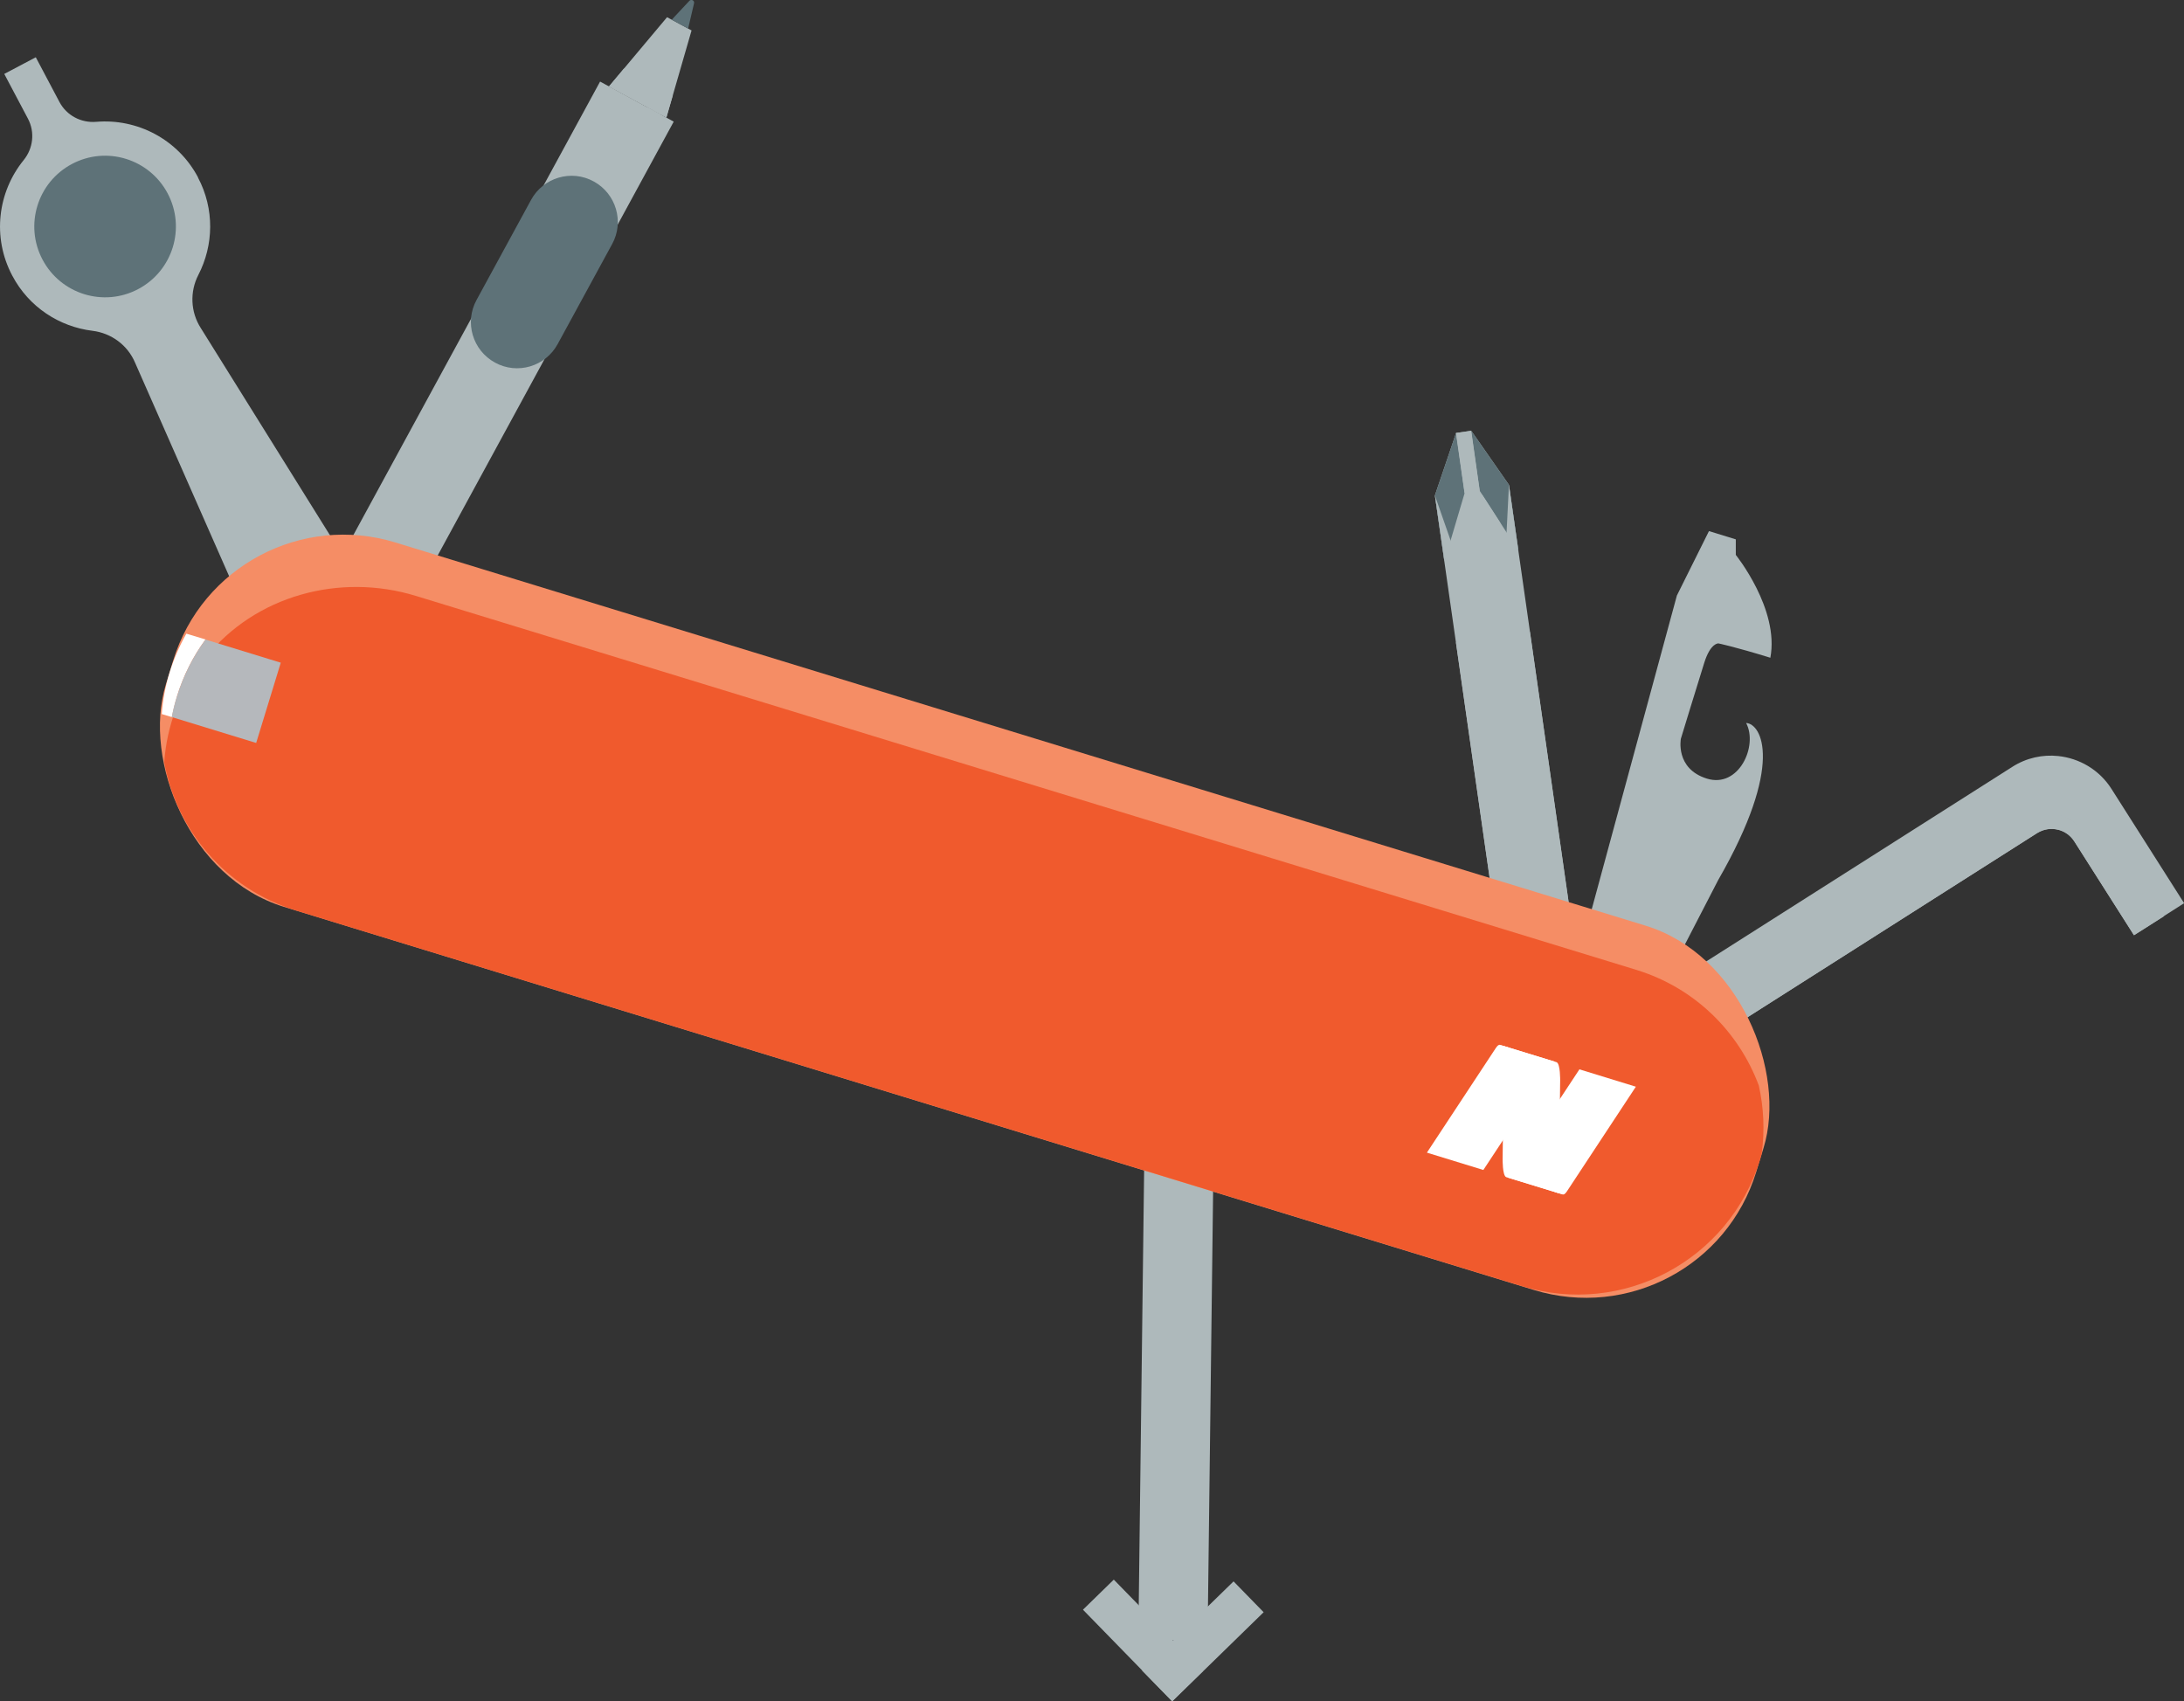 <?xml version="1.0" encoding="UTF-8"?><svg id="Calque_2" xmlns="http://www.w3.org/2000/svg" viewBox="0 0 158.66 123.58"><rect x="0" y="0" width="158.66" height="123.58" fill="#333333" stroke="none"/><defs><style>.cls-1{fill:#f58d65;}.cls-2{fill:#f05a2d;}.cls-3{fill:#fff;}.cls-4{fill:#b5b8bc;}.cls-5{fill:#aeb9bb;}.cls-6{fill:#5e7278;}</style></defs><g id="Content"><g><g><rect class="cls-5" x="32.99" y="4.78" width="6.09" height="42.83" transform="translate(16.9 -14.04) rotate(28.55)"/><polygon class="cls-5" points="44.24 6.28 48.41 8.54 50.24 2.21 48.46 1.25 44.24 6.28"/><path class="cls-6" d="M48.81,1.44l1.18,.64,.43-1.84c.05-.2-.2-.33-.34-.18l-1.28,1.37Z"/><polygon class="cls-5" points="45.33 4.98 44.24 6.28 48.41 8.54 48.88 6.91 45.33 4.98"/><rect class="cls-5" x="36.76" y="5.46" width="1.08" height="42.83" transform="translate(17.38 -14.56) rotate(28.55)"/><path class="cls-6" d="M35.96,26.34h0c-1.63-.89-2.23-2.93-1.34-4.55l3.96-7.27c.89-1.63,2.93-2.23,4.55-1.34h0c1.63,.89,2.23,2.93,1.34,4.55l-3.96,7.27c-.89,1.63-2.93,2.23-4.55,1.34Z"/></g><g><g><polygon class="cls-5" points="109.62 35.22 114.9 72.12 109.52 72.89 104.24 35.99 105.78 31.45 106.88 31.29 109.62 35.22"/><polygon class="cls-6" points="105.78 31.45 106.4 35.82 104.93 40.78 104.24 35.99 105.78 31.45"/><polygon class="cls-6" points="109.62 35.22 110.31 40.01 107.5 35.66 106.88 31.29 109.62 35.22"/><rect class="cls-5" x="106.08" y="31.35" width="1.11" height="4.42" transform="translate(-3.68 15.44) rotate(-8.14)"/></g><polygon class="cls-5" points="104.24 35.99 105.49 39.57 104.93 40.78 104.24 35.99"/><polygon class="cls-5" points="109.62 35.22 109.43 39 110.31 40.01 109.62 35.22"/><rect class="cls-5" x="107.62" y="46.14" width="5.43" height="26.51" transform="translate(-7.3 16.23) rotate(-8.14)"/><polygon class="cls-5" points="107.65 35.9 108.98 37.96 113.89 72.27 112.88 72.41 107.65 35.9"/></g><g><path class="cls-5" d="M157.21,66.54l1.46-.93-5.27-8.29c-.89-1.41-2.35-2.24-3.88-2.4-1.13-.12-2.31,.13-3.34,.79l-28.71,18.25,1.08,1.7h0l1.08,1.7,.54,.85,27.82-17.69c.48-.3,1.04-.38,1.55-.24v-1.08c.68,.13,1.3,.53,1.7,1.16h0c-.4-.63-1.03-1.03-1.71-1.16v1.08c.47,.12,.89,.41,1.17,.85l4.33,6.81,.73-.46h0l1.46-.93h0Z"/><g><path class="cls-5" d="M149.52,57.06v2.14c-.63-.12-1.31-.01-1.9,.36l-28,17.8-1.08-1.7,28.36-18.03c.06-.04,.13-.08,.19-.12,.02-.01,.04-.02,.07-.04,.03-.02,.06-.03,.09-.05,.03-.01,.06-.03,.09-.04,.04-.02,.09-.04,.13-.06,.02,0,.04-.02,.06-.03,.15-.06,.3-.11,.45-.15,.03,0,.06-.02,.09-.02,.1-.02,.2-.04,.3-.06,.04,0,.07-.01,.11-.02,.07,0,.14-.02,.21-.02,.04,0,.09,0,.13,0,0,0,.02,0,.03,0,.11,0,.22,0,.34,0,.06,0,.11,0,.17,.01,.06,0,.11,.01,.17,.02Z"/><path class="cls-5" d="M149.53,60.28c-.51-.13-1.07-.06-1.55,.24l-27.82,17.69-.54-.85,28-17.8c.59-.37,1.27-.48,1.9-.36v1.08Z"/><path class="cls-5" d="M155.75,67.47l-.73,.46-4.33-6.81c-.28-.44-.7-.73-1.16-.85v-1.08c.68,.13,1.3,.53,1.7,1.16l4.52,7.1Z"/><path class="cls-5" d="M157.21,66.54l-1.46,.93-4.52-7.1c-.4-.63-1.03-1.03-1.71-1.16v-2.14s.06,0,.1,.02c.04,0,.07,.01,.1,.02,.03,0,.06,.01,.09,.02,.01,0,.02,0,.04,0,.06,.01,.12,.03,.18,.04,.18,.05,.36,.11,.54,.19,.03,.01,.06,.03,.09,.04,.03,.02,.07,.03,.1,.05,.05,.03,.1,.05,.15,.08,.06,.03,.11,.06,.16,.1,.03,.02,.05,.03,.08,.05,.05,.03,.11,.07,.16,.11,.03,.02,.05,.04,.08,.06,0,0,0,0,0,0,.03,.02,.05,.04,.07,.06,.03,.02,.05,.04,.07,.06,.02,.02,.05,.04,.07,.06,.08,.07,.16,.15,.23,.23,.02,.02,.04,.05,.07,.07,.04,.04,.08,.09,.12,.13,.02,.02,.04,.04,.05,.07,.02,.03,.04,.05,.06,.08,.02,.03,.04,.05,.06,.08h0c.04,.06,.08,.11,.11,.17l4.89,7.7Z"/></g></g><path class="cls-5" d="M115.3,67.28l6.52-24.02,2.33-4.68,1.95,.6v1.13s3.18,3.94,2.51,7.47c-2.66-.82-3.77-1.04-3.77-1.04,0,0-.57-.06-1.03,1.4s-1.7,5.52-1.7,5.52c0,0-.43,2.18,1.89,2.9s3.73-2.38,2.85-4.04c1.11,.05,2.81,3-2.03,11.41l-2.8,5.42-6.71-2.07Z"/><g><path class="cls-5" d="M14.39,12.89c-1.48-2.79-4.44-4.29-7.4-4.04-1.1,.09-2.15-.46-2.67-1.44l-1.72-3.25L.31,5.37l1.72,3.25c.52,.98,.38,2.16-.31,3.01C-.16,13.94-.59,17.23,.89,20.02c1.21,2.3,3.44,3.72,5.83,4.01,1.37,.17,2.55,1.04,3.09,2.31l8.48,19.25,7.42-3.92L14.58,23.82c-.74-1.16-.8-2.63-.17-3.85,1.11-2.15,1.19-4.78-.03-7.08Z"/><path class="cls-6" d="M12.18,14.05c1.33,2.51,.37,5.62-2.14,6.95-2.51,1.33-5.62,.37-6.95-2.14-1.33-2.51-.37-5.62,2.14-6.95,2.51-1.33,5.62-.37,6.95,2.14Z"/></g><g><rect class="cls-5" x="67.96" y="99.14" width="34.95" height="5.03" transform="translate(-17.28 185.82) rotate(-89.29)"/><g><rect class="cls-5" x="81.47" y="114.53" width="3.13" height="9.28" transform="translate(-59.62 91.84) rotate(-44.29)"/><rect class="cls-5" x="82.75" y="117.66" width="9.28" height="3.13" transform="translate(-58.42 94.89) rotate(-44.28)"/></g><rect class="cls-5" x="67.63" y="100.41" width="33.44" height=".95" transform="translate(-17.58 183.97) rotate(-89.29)"/></g><g><rect class="cls-1" x="9.67" y="52.71" width="120.84" height="27.68" rx="12.93" ry="12.93" transform="translate(22.57 -17.61) rotate(17.04)"/><path class="cls-2" d="M30.22,43.29c-5.54-1.7-11.7-.03-15.31,4.51-1.92,2.41-2.79,5.01-2.98,7.56,.89,4.93,4.44,9.21,9.57,10.78l89.07,27.29c7.31,2.24,15.05-1.87,17.29-9.18h0c.04-.15,.08-.29,.12-.44,.23-1.69,.15-3.36-.21-4.96-1.45-3.89-4.63-7.09-8.91-8.4L30.22,43.29Z"/><g><g><polygon class="cls-3" points="113.66 86.8 113.8 86.59 113.66 86.8 113.66 86.8"/><path class="cls-3" d="M109.56,85.55l3.97,1.22c.08,.02,.18-.04,.31-.24l5-7.59-4.1-1.26-5.19,7.87Z"/></g><g><polygon class="cls-3" points="108.85 75.87 108.71 76.08 108.85 75.87 108.85 75.87"/><path class="cls-3" d="M112.94,77.12l-3.97-1.22c-.08-.02-.18,.04-.31,.24l-5,7.59,4.1,1.26,5.19-7.87Z"/></g><path class="cls-3" d="M112.94,86.58l.43,.13,.15,.05c-.28-.11-.26-1.33-.26-1.33l-.32,1.15Z"/><path class="cls-3" d="M109.57,76.09l-.43-.13-.15-.05c.28,.11,.26,1.33,.26,1.33l.32-1.15Z"/><path class="cls-3" d="M109.16,84.18h0s-.02,1.22,.26,1.33l3.82,1.17,.1-8.19h0s.02-1.22-.26-1.33l-3.82-1.17-.1,8.18Z"/></g><path class="cls-3" d="M12.85,50.61c-.15,.49-.27,.99-.37,1.48l-.73-.22c.07-1.01,.26-2.02,.57-3.02,.31-1,.72-1.94,1.22-2.82l1.39,.42c-.9,1.22-1.61,2.62-2.08,4.15Z"/><path class="cls-4" d="M20.4,48.13l-1.79,5.84-6.13-1.88c.09-.5,.21-.99,.37-1.48,.47-1.54,1.18-2.93,2.08-4.15l5.47,1.68Z"/></g></g></g></svg>